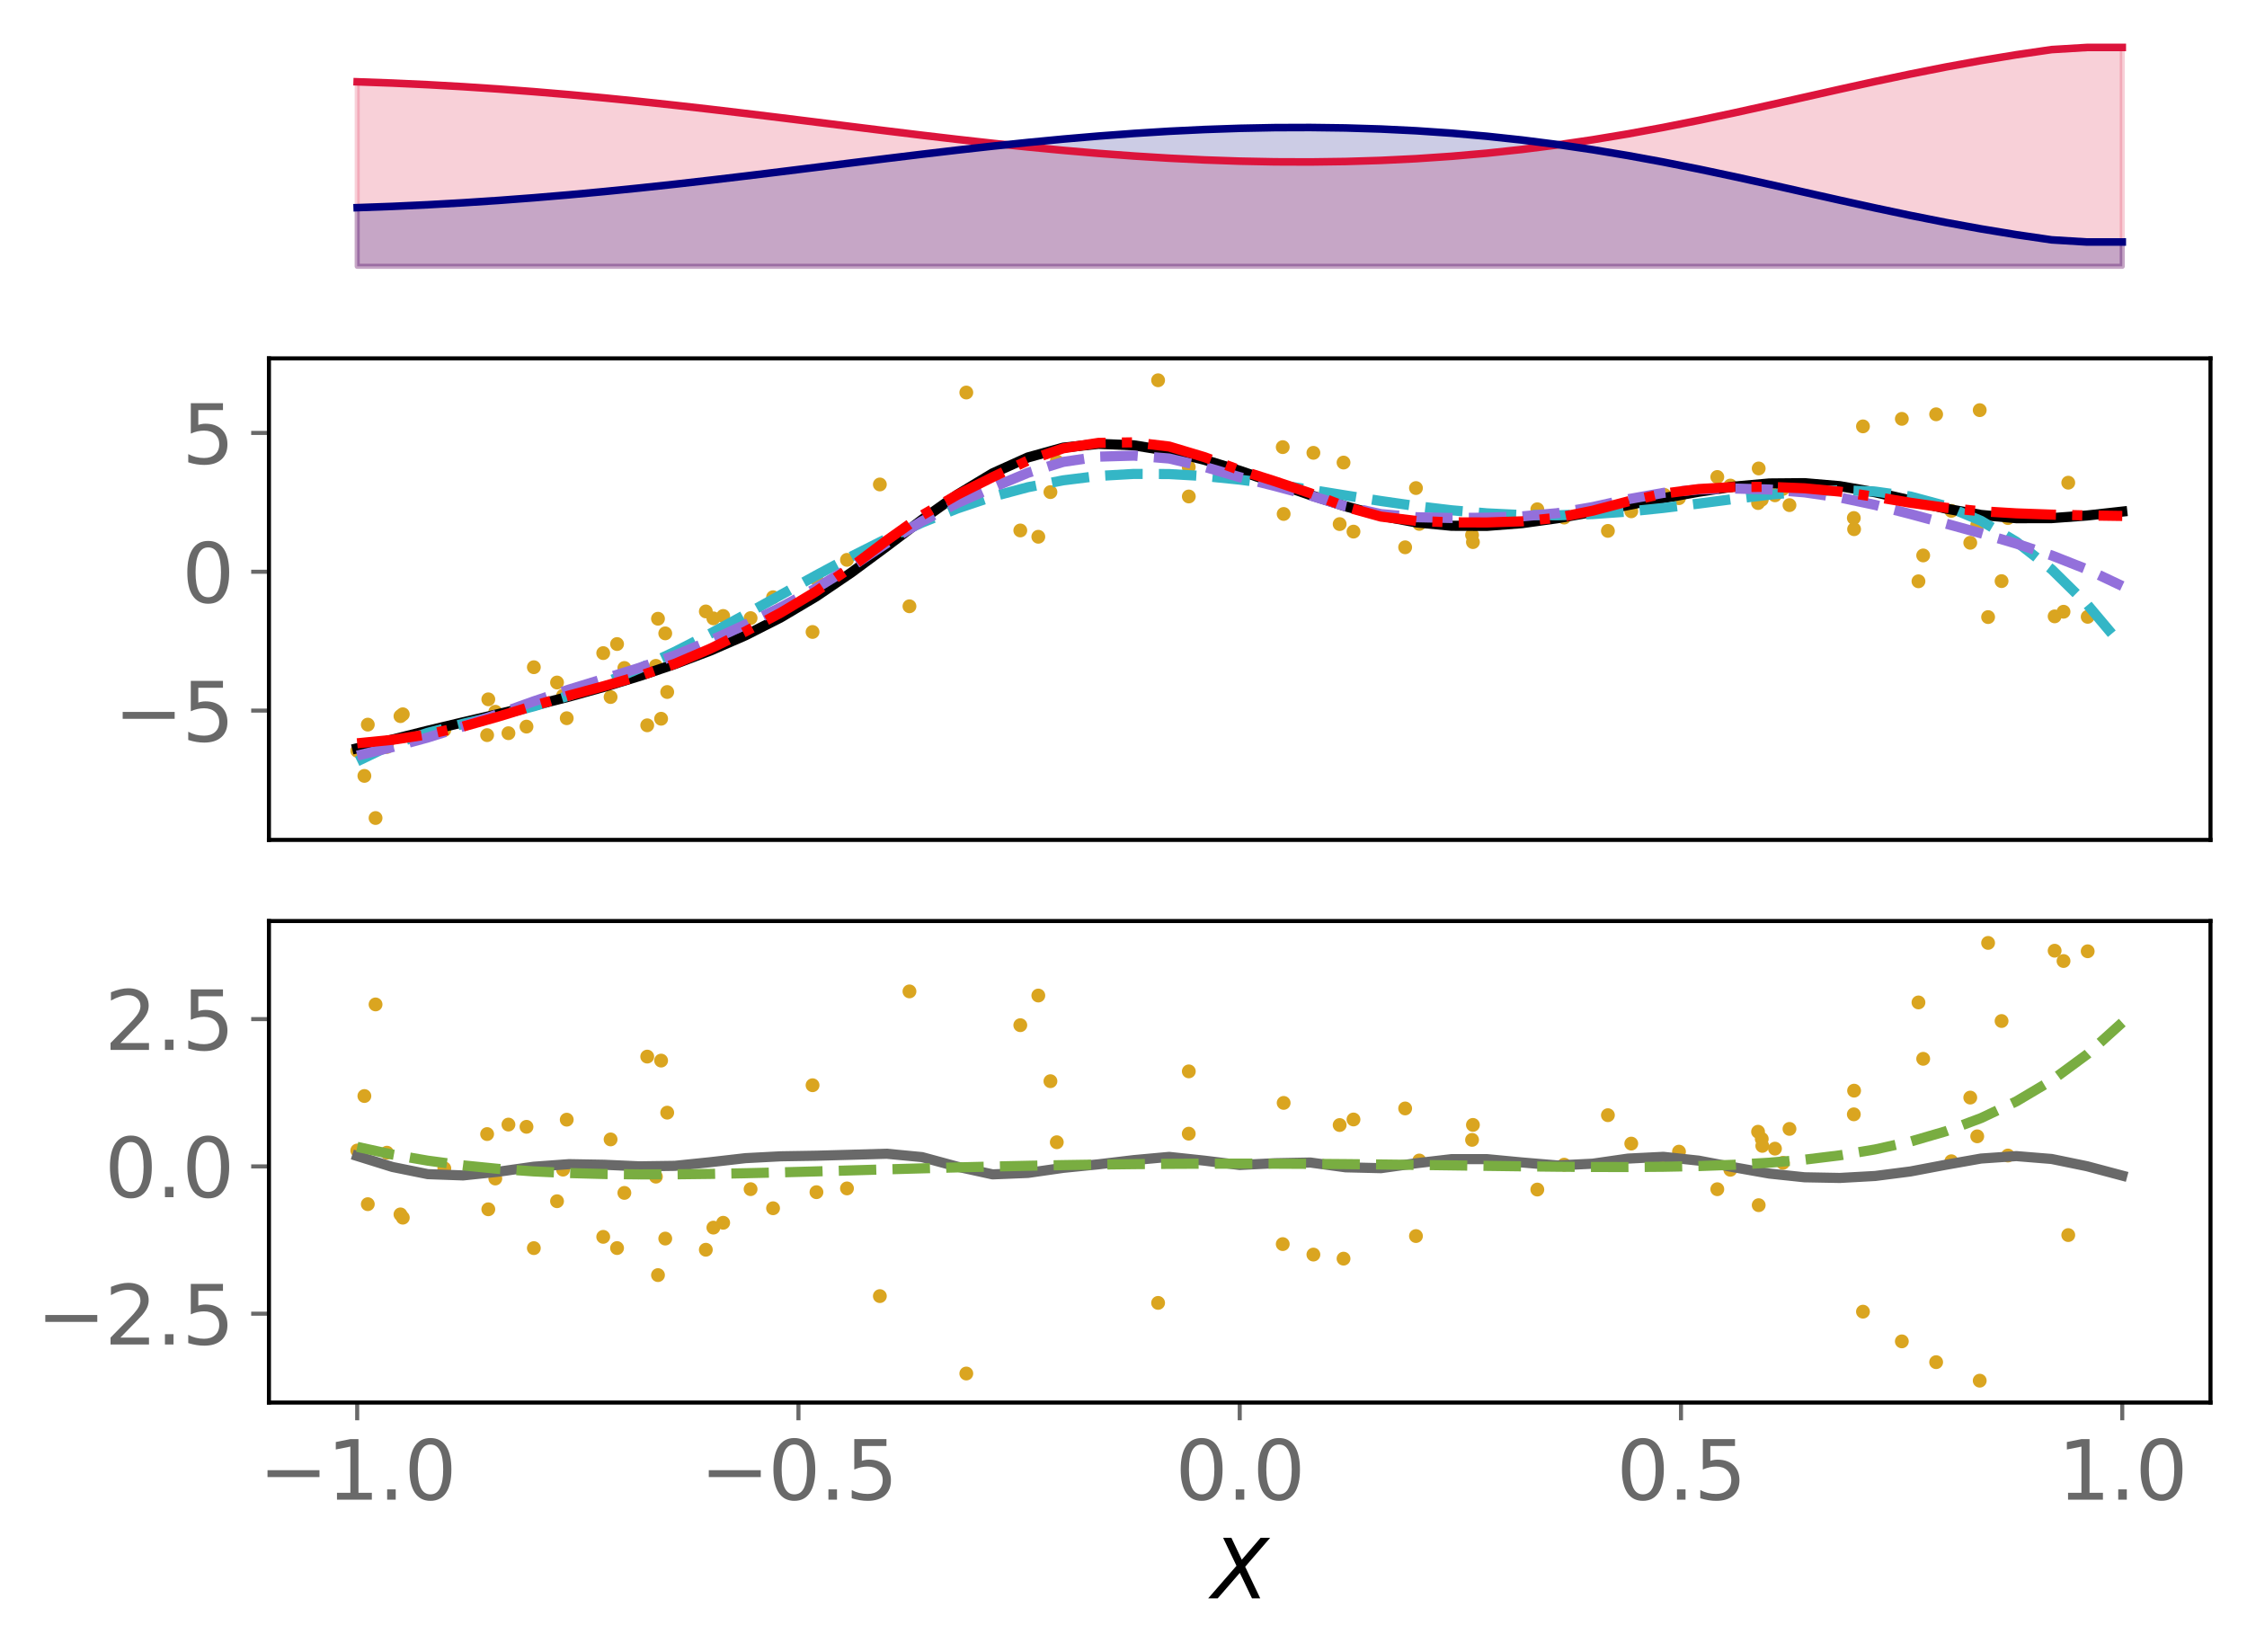 <?xml version="1.0" encoding="utf-8" standalone="no"?>
<!DOCTYPE svg PUBLIC "-//W3C//DTD SVG 1.1//EN"
  "http://www.w3.org/Graphics/SVG/1.1/DTD/svg11.dtd">
<svg xmlns:xlink="http://www.w3.org/1999/xlink" width="443.262pt" height="325.85pt" viewBox="0 0 443.262 325.85" xmlns="http://www.w3.org/2000/svg" version="1.1">
 <defs>
  <style type="text/css">*{stroke-linejoin: round; stroke-linecap: butt}</style>
 </defs>
 <g id="figure_1">
  <g id="patch_1">
   <path d="M 0 325.85 
L 443.262 325.85 
L 443.262 0 
L 0 0 
z
" style="fill: #ffffff"/>
  </g>
  <g id="axes_1">
   <g id="patch_2">
    <path d="M 53.053 54.696 
L 436.062 54.696 
L 436.062 7.2 
L 53.053 7.2 
z
" style="fill: #ffffff"/>
   </g>
   <g id="PolyCollection_1">
    <defs>
     <path id="m3fbac79c1b" d="M 70.462 -273.313 
L 70.462 -309.714 
L 77.426 -309.464 
L 84.39 -309.143 
L 91.353 -308.752 
L 98.317 -308.293 
L 105.281 -307.769 
L 112.245 -307.183 
L 119.209 -306.537 
L 126.173 -305.838 
L 133.136 -305.089 
L 140.1 -304.299 
L 147.064 -303.474 
L 154.028 -302.624 
L 160.992 -301.758 
L 167.956 -300.888 
L 174.919 -300.023 
L 181.883 -299.177 
L 188.847 -298.359 
L 195.811 -297.582 
L 202.775 -296.855 
L 209.738 -296.189 
L 216.702 -295.593 
L 223.666 -295.075 
L 230.63 -294.642 
L 237.594 -294.302 
L 244.558 -294.062 
L 251.521 -293.926 
L 258.485 -293.901 
L 265.449 -293.993 
L 272.413 -294.207 
L 279.377 -294.547 
L 286.34 -295.02 
L 293.304 -295.628 
L 300.268 -296.374 
L 307.232 -297.26 
L 314.196 -298.284 
L 321.159 -299.44 
L 328.123 -300.718 
L 335.087 -302.103 
L 342.051 -303.575 
L 349.015 -305.11 
L 355.979 -306.676 
L 362.942 -308.243 
L 369.906 -309.777 
L 376.87 -311.248 
L 383.834 -312.63 
L 390.798 -313.901 
L 397.762 -315.05 
L 404.725 -316.068 
L 411.689 -316.491 
L 418.653 -316.491 
L 418.653 -273.313 
L 418.653 -273.313 
L 411.689 -273.313 
L 404.725 -273.313 
L 397.762 -273.313 
L 390.798 -273.313 
L 383.834 -273.313 
L 376.87 -273.313 
L 369.906 -273.313 
L 362.942 -273.313 
L 355.979 -273.313 
L 349.015 -273.313 
L 342.051 -273.313 
L 335.087 -273.313 
L 328.123 -273.313 
L 321.159 -273.313 
L 314.196 -273.313 
L 307.232 -273.313 
L 300.268 -273.313 
L 293.304 -273.313 
L 286.34 -273.313 
L 279.377 -273.313 
L 272.413 -273.313 
L 265.449 -273.313 
L 258.485 -273.313 
L 251.521 -273.313 
L 244.558 -273.313 
L 237.594 -273.313 
L 230.63 -273.313 
L 223.666 -273.313 
L 216.702 -273.313 
L 209.738 -273.313 
L 202.775 -273.313 
L 195.811 -273.313 
L 188.847 -273.313 
L 181.883 -273.313 
L 174.919 -273.313 
L 167.956 -273.313 
L 160.992 -273.313 
L 154.028 -273.313 
L 147.064 -273.313 
L 140.1 -273.313 
L 133.136 -273.313 
L 126.173 -273.313 
L 119.209 -273.313 
L 112.245 -273.313 
L 105.281 -273.313 
L 98.317 -273.313 
L 91.353 -273.313 
L 84.39 -273.313 
L 77.426 -273.313 
L 70.462 -273.313 
z
" style="stroke: #dc143c; stroke-opacity: 0.2"/>
    </defs>
    <g clip-path="url(#p31451ab04d)">
     <use xlink:href="#m3fbac79c1b" x="0" y="325.85" style="fill: #dc143c; fill-opacity: 0.2; stroke: #dc143c; stroke-opacity: 0.2"/>
    </g>
   </g>
   <g id="PolyCollection_2">
    <defs>
     <path id="m4bb25050f1" d="M 70.462 -273.313 
L 70.462 -284.888 
L 77.426 -285.138 
L 84.39 -285.459 
L 91.353 -285.85 
L 98.317 -286.309 
L 105.281 -286.833 
L 112.245 -287.419 
L 119.209 -288.064 
L 126.173 -288.764 
L 133.136 -289.512 
L 140.1 -290.303 
L 147.064 -291.128 
L 154.028 -291.978 
L 160.992 -292.843 
L 167.956 -293.714 
L 174.919 -294.578 
L 181.883 -295.425 
L 188.847 -296.242 
L 195.811 -297.02 
L 202.775 -297.746 
L 209.738 -298.412 
L 216.702 -299.009 
L 223.666 -299.527 
L 230.63 -299.959 
L 237.594 -300.299 
L 244.558 -300.54 
L 251.521 -300.676 
L 258.485 -300.7 
L 265.449 -300.609 
L 272.413 -300.395 
L 279.377 -300.054 
L 286.34 -299.582 
L 293.304 -298.974 
L 300.268 -298.227 
L 307.232 -297.341 
L 314.196 -296.318 
L 321.159 -295.162 
L 328.123 -293.884 
L 335.087 -292.499 
L 342.051 -291.026 
L 349.015 -289.492 
L 355.979 -287.925 
L 362.942 -286.359 
L 369.906 -284.825 
L 376.87 -283.354 
L 383.834 -281.972 
L 390.798 -280.7 
L 397.762 -279.552 
L 404.725 -278.534 
L 411.689 -278.11 
L 418.653 -278.11 
L 418.653 -273.313 
L 418.653 -273.313 
L 411.689 -273.313 
L 404.725 -273.313 
L 397.762 -273.313 
L 390.798 -273.313 
L 383.834 -273.313 
L 376.87 -273.313 
L 369.906 -273.313 
L 362.942 -273.313 
L 355.979 -273.313 
L 349.015 -273.313 
L 342.051 -273.313 
L 335.087 -273.313 
L 328.123 -273.313 
L 321.159 -273.313 
L 314.196 -273.313 
L 307.232 -273.313 
L 300.268 -273.313 
L 293.304 -273.313 
L 286.34 -273.313 
L 279.377 -273.313 
L 272.413 -273.313 
L 265.449 -273.313 
L 258.485 -273.313 
L 251.521 -273.313 
L 244.558 -273.313 
L 237.594 -273.313 
L 230.63 -273.313 
L 223.666 -273.313 
L 216.702 -273.313 
L 209.738 -273.313 
L 202.775 -273.313 
L 195.811 -273.313 
L 188.847 -273.313 
L 181.883 -273.313 
L 174.919 -273.313 
L 167.956 -273.313 
L 160.992 -273.313 
L 154.028 -273.313 
L 147.064 -273.313 
L 140.1 -273.313 
L 133.136 -273.313 
L 126.173 -273.313 
L 119.209 -273.313 
L 112.245 -273.313 
L 105.281 -273.313 
L 98.317 -273.313 
L 91.353 -273.313 
L 84.39 -273.313 
L 77.426 -273.313 
L 70.462 -273.313 
z
" style="stroke: #000080; stroke-opacity: 0.2"/>
    </defs>
    <g clip-path="url(#p31451ab04d)">
     <use xlink:href="#m4bb25050f1" x="0" y="325.85" style="fill: #000080; fill-opacity: 0.2; stroke: #000080; stroke-opacity: 0.2"/>
    </g>
   </g>
   <g id="matplotlib.axis_1"/>
   <g id="matplotlib.axis_2"/>
   <g id="line2d_1">
    <path d="M 70.462 16.136 
L 77.426 16.386 
L 84.39 16.707 
L 91.353 17.098 
L 98.317 17.557 
L 105.281 18.081 
L 112.245 18.667 
L 119.209 19.313 
L 126.173 20.012 
L 133.136 20.761 
L 140.1 21.551 
L 147.064 22.376 
L 154.028 23.226 
L 160.992 24.092 
L 167.956 24.962 
L 174.919 25.827 
L 181.883 26.673 
L 188.847 27.491 
L 195.811 28.268 
L 202.775 28.995 
L 209.738 29.661 
L 216.702 30.257 
L 223.666 30.775 
L 230.63 31.208 
L 237.594 31.548 
L 244.558 31.788 
L 251.521 31.924 
L 258.485 31.949 
L 265.449 31.857 
L 272.413 31.643 
L 279.377 31.303 
L 286.34 30.83 
L 293.304 30.222 
L 300.268 29.476 
L 307.232 28.59 
L 314.196 27.566 
L 321.159 26.41 
L 328.123 25.132 
L 335.087 23.747 
L 342.051 22.275 
L 349.015 20.74 
L 355.979 19.174 
L 362.942 17.607 
L 369.906 16.073 
L 376.87 14.602 
L 383.834 13.22 
L 390.798 11.949 
L 397.762 10.8 
L 404.725 9.782 
L 411.689 9.359 
L 418.653 9.359 
" clip-path="url(#p31451ab04d)" style="fill: none; stroke: #dc143c; stroke-width: 1.5; stroke-linecap: square"/>
   </g>
   <g id="line2d_2">
    <path d="M 70.462 40.962 
L 77.426 40.712 
L 84.39 40.391 
L 91.353 40 
L 98.317 39.541 
L 105.281 39.017 
L 112.245 38.431 
L 119.209 37.786 
L 126.173 37.086 
L 133.136 36.338 
L 140.1 35.547 
L 147.064 34.722 
L 154.028 33.872 
L 160.992 33.007 
L 167.956 32.136 
L 174.919 31.272 
L 181.883 30.425 
L 188.847 29.608 
L 195.811 28.83 
L 202.775 28.104 
L 209.738 27.438 
L 216.702 26.841 
L 223.666 26.323 
L 230.63 25.891 
L 237.594 25.551 
L 244.558 25.31 
L 251.521 25.174 
L 258.485 25.15 
L 265.449 25.241 
L 272.413 25.455 
L 279.377 25.796 
L 286.34 26.268 
L 293.304 26.876 
L 300.268 27.623 
L 307.232 28.509 
L 314.196 29.532 
L 321.159 30.688 
L 328.123 31.966 
L 335.087 33.351 
L 342.051 34.824 
L 349.015 36.358 
L 355.979 37.925 
L 362.942 39.491 
L 369.906 41.025 
L 376.87 42.496 
L 383.834 43.878 
L 390.798 45.15 
L 397.762 46.298 
L 404.725 47.316 
L 411.689 47.74 
L 418.653 47.74 
" clip-path="url(#p31451ab04d)" style="fill: none; stroke: #000080; stroke-width: 1.5; stroke-linecap: square"/>
   </g>
  </g>
  <g id="axes_2">
   <g id="patch_3">
    <path d="M 53.053 165.688 
L 436.062 165.688 
L 436.062 70.696 
L 53.053 70.696 
z
" style="fill: #ffffff"/>
   </g>
   <g id="PathCollection_1">
    <defs>
     <path id="m15582dc65a" d="M 0 0.866 
C 0.23 0.866 0.45 0.775 0.612 0.612 
C 0.775 0.45 0.866 0.23 0.866 0 
C 0.866 -0.23 0.775 -0.45 0.612 -0.612 
C 0.45 -0.775 0.23 -0.866 0 -0.866 
C -0.23 -0.866 -0.45 -0.775 -0.612 -0.612 
C -0.775 -0.45 -0.866 -0.23 -0.866 0 
C -0.866 0.23 -0.775 0.45 -0.612 0.612 
C -0.45 0.775 -0.23 0.866 0 0.866 
z
" style="stroke: #daa520"/>
    </defs>
    <g clip-path="url(#p73d912ed78)">
     <use xlink:href="#m15582dc65a" x="365.753" y="104.396" style="fill: #daa520; stroke: #daa520"/>
     <use xlink:href="#m15582dc65a" x="129.386" y="131.35" style="fill: #daa520; stroke: #daa520"/>
     <use xlink:href="#m15582dc65a" x="167.083" y="110.443" style="fill: #daa520; stroke: #daa520"/>
     <use xlink:href="#m15582dc65a" x="351.721" y="96.44" style="fill: #daa520; stroke: #daa520"/>
     <use xlink:href="#m15582dc65a" x="208.472" y="91.021" style="fill: #daa520; stroke: #daa520"/>
     <use xlink:href="#m15582dc65a" x="111.07" y="137.239" style="fill: #daa520; stroke: #daa520"/>
     <use xlink:href="#m15582dc65a" x="365.7" y="102.187" style="fill: #daa520; stroke: #daa520"/>
     <use xlink:href="#m15582dc65a" x="411.835" y="121.681" style="fill: #daa520; stroke: #daa520"/>
     <use xlink:href="#m15582dc65a" x="353.007" y="99.645" style="fill: #daa520; stroke: #daa520"/>
     <use xlink:href="#m15582dc65a" x="96.328" y="137.954" style="fill: #daa520; stroke: #daa520"/>
     <use xlink:href="#m15582dc65a" x="109.885" y="134.638" style="fill: #daa520; stroke: #daa520"/>
     <use xlink:href="#m15582dc65a" x="321.797" y="100.864" style="fill: #daa520; stroke: #daa520"/>
     <use xlink:href="#m15582dc65a" x="378.452" y="114.671" style="fill: #daa520; stroke: #daa520"/>
     <use xlink:href="#m15582dc65a" x="120.451" y="137.501" style="fill: #daa520; stroke: #daa520"/>
     <use xlink:href="#m15582dc65a" x="207.216" y="97.077" style="fill: #daa520; stroke: #daa520"/>
     <use xlink:href="#m15582dc65a" x="139.236" y="120.615" style="fill: #daa520; stroke: #daa520"/>
     <use xlink:href="#m15582dc65a" x="234.515" y="97.939" style="fill: #daa520; stroke: #daa520"/>
     <use xlink:href="#m15582dc65a" x="308.559" y="102.096" style="fill: #daa520; stroke: #daa520"/>
     <use xlink:href="#m15582dc65a" x="148.068" y="121.933" style="fill: #daa520; stroke: #daa520"/>
     <use xlink:href="#m15582dc65a" x="264.272" y="103.386" style="fill: #daa520; stroke: #daa520"/>
     <use xlink:href="#m15582dc65a" x="140.727" y="121.981" style="fill: #daa520; stroke: #daa520"/>
     <use xlink:href="#m15582dc65a" x="228.457" y="75.014" style="fill: #daa520; stroke: #daa520"/>
     <use xlink:href="#m15582dc65a" x="388.671" y="107.073" style="fill: #daa520; stroke: #daa520"/>
     <use xlink:href="#m15582dc65a" x="118.996" y="128.836" style="fill: #daa520; stroke: #daa520"/>
     <use xlink:href="#m15582dc65a" x="111.799" y="141.681" style="fill: #daa520; stroke: #daa520"/>
     <use xlink:href="#m15582dc65a" x="152.5" y="117.812" style="fill: #daa520; stroke: #daa520"/>
     <use xlink:href="#m15582dc65a" x="265.037" y="91.248" style="fill: #daa520; stroke: #daa520"/>
     <use xlink:href="#m15582dc65a" x="76.328" y="147.345" style="fill: #daa520; stroke: #daa520"/>
     <use xlink:href="#m15582dc65a" x="346.935" y="92.409" style="fill: #daa520; stroke: #daa520"/>
     <use xlink:href="#m15582dc65a" x="396.096" y="102.198" style="fill: #daa520; stroke: #daa520"/>
     <use xlink:href="#m15582dc65a" x="79.46" y="140.903" style="fill: #daa520; stroke: #daa520"/>
     <use xlink:href="#m15582dc65a" x="384.936" y="100.778" style="fill: #daa520; stroke: #daa520"/>
     <use xlink:href="#m15582dc65a" x="392.19" y="121.731" style="fill: #daa520; stroke: #daa520"/>
     <use xlink:href="#m15582dc65a" x="129.8" y="122.055" style="fill: #daa520; stroke: #daa520"/>
     <use xlink:href="#m15582dc65a" x="253.044" y="88.203" style="fill: #daa520; stroke: #daa520"/>
     <use xlink:href="#m15582dc65a" x="390.535" y="80.908" style="fill: #daa520; stroke: #daa520"/>
     <use xlink:href="#m15582dc65a" x="328.317" y="97.628" style="fill: #daa520; stroke: #daa520"/>
     <use xlink:href="#m15582dc65a" x="116.121" y="135.867" style="fill: #daa520; stroke: #daa520"/>
     <use xlink:href="#m15582dc65a" x="160.291" y="124.666" style="fill: #daa520; stroke: #daa520"/>
     <use xlink:href="#m15582dc65a" x="96.094" y="145.017" style="fill: #daa520; stroke: #daa520"/>
     <use xlink:href="#m15582dc65a" x="105.309" y="131.62" style="fill: #daa520; stroke: #daa520"/>
     <use xlink:href="#m15582dc65a" x="350.146" y="97.71" style="fill: #daa520; stroke: #daa520"/>
     <use xlink:href="#m15582dc65a" x="201.272" y="104.641" style="fill: #daa520; stroke: #daa520"/>
     <use xlink:href="#m15582dc65a" x="408.002" y="95.218" style="fill: #daa520; stroke: #daa520"/>
     <use xlink:href="#m15582dc65a" x="253.225" y="101.389" style="fill: #daa520; stroke: #daa520"/>
     <use xlink:href="#m15582dc65a" x="338.769" y="94.089" style="fill: #daa520; stroke: #daa520"/>
     <use xlink:href="#m15582dc65a" x="303.265" y="100.461" style="fill: #daa520; stroke: #daa520"/>
     <use xlink:href="#m15582dc65a" x="103.861" y="143.337" style="fill: #daa520; stroke: #daa520"/>
     <use xlink:href="#m15582dc65a" x="87.648" y="144.018" style="fill: #daa520; stroke: #daa520"/>
     <use xlink:href="#m15582dc65a" x="379.384" y="109.571" style="fill: #daa520; stroke: #daa520"/>
     <use xlink:href="#m15582dc65a" x="190.622" y="77.433" style="fill: #daa520; stroke: #daa520"/>
     <use xlink:href="#m15582dc65a" x="97.709" y="140.405" style="fill: #daa520; stroke: #daa520"/>
     <use xlink:href="#m15582dc65a" x="405.316" y="121.591" style="fill: #daa520; stroke: #daa520"/>
     <use xlink:href="#m15582dc65a" x="277.192" y="107.965" style="fill: #daa520; stroke: #daa520"/>
     <use xlink:href="#m15582dc65a" x="279.981" y="103.349" style="fill: #daa520; stroke: #daa520"/>
     <use xlink:href="#m15582dc65a" x="123.167" y="131.771" style="fill: #daa520; stroke: #daa520"/>
     <use xlink:href="#m15582dc65a" x="375.172" y="82.627" style="fill: #daa520; stroke: #daa520"/>
     <use xlink:href="#m15582dc65a" x="367.504" y="84.11" style="fill: #daa520; stroke: #daa520"/>
     <use xlink:href="#m15582dc65a" x="71.881" y="153.058" style="fill: #daa520; stroke: #daa520"/>
     <use xlink:href="#m15582dc65a" x="317.189" y="104.726" style="fill: #daa520; stroke: #daa520"/>
     <use xlink:href="#m15582dc65a" x="394.846" y="114.636" style="fill: #daa520; stroke: #daa520"/>
     <use xlink:href="#m15582dc65a" x="100.299" y="144.636" style="fill: #daa520; stroke: #daa520"/>
     <use xlink:href="#m15582dc65a" x="173.568" y="95.569" style="fill: #daa520; stroke: #daa520"/>
     <use xlink:href="#m15582dc65a" x="259.091" y="89.327" style="fill: #daa520; stroke: #daa520"/>
     <use xlink:href="#m15582dc65a" x="131.234" y="124.943" style="fill: #daa520; stroke: #daa520"/>
     <use xlink:href="#m15582dc65a" x="74.086" y="161.37" style="fill: #daa520; stroke: #daa520"/>
     <use xlink:href="#m15582dc65a" x="204.827" y="105.887" style="fill: #daa520; stroke: #daa520"/>
     <use xlink:href="#m15582dc65a" x="390.046" y="103.587" style="fill: #daa520; stroke: #daa520"/>
     <use xlink:href="#m15582dc65a" x="290.39" y="105.55" style="fill: #daa520; stroke: #daa520"/>
     <use xlink:href="#m15582dc65a" x="381.939" y="81.729" style="fill: #daa520; stroke: #daa520"/>
     <use xlink:href="#m15582dc65a" x="161.06" y="114.229" style="fill: #daa520; stroke: #daa520"/>
     <use xlink:href="#m15582dc65a" x="347.645" y="97.927" style="fill: #daa520; stroke: #daa520"/>
     <use xlink:href="#m15582dc65a" x="266.999" y="104.871" style="fill: #daa520; stroke: #daa520"/>
     <use xlink:href="#m15582dc65a" x="341.347" y="95.783" style="fill: #daa520; stroke: #daa520"/>
     <use xlink:href="#m15582dc65a" x="407.069" y="120.677" style="fill: #daa520; stroke: #daa520"/>
     <use xlink:href="#m15582dc65a" x="131.62" y="136.511" style="fill: #daa520; stroke: #daa520"/>
     <use xlink:href="#m15582dc65a" x="331.211" y="98.273" style="fill: #daa520; stroke: #daa520"/>
     <use xlink:href="#m15582dc65a" x="130.416" y="141.785" style="fill: #daa520; stroke: #daa520"/>
     <use xlink:href="#m15582dc65a" x="279.325" y="96.278" style="fill: #daa520; stroke: #daa520"/>
     <use xlink:href="#m15582dc65a" x="347.538" y="98.572" style="fill: #daa520; stroke: #daa520"/>
     <use xlink:href="#m15582dc65a" x="70.482" y="148.108" style="fill: #daa520; stroke: #daa520"/>
     <use xlink:href="#m15582dc65a" x="127.679" y="143.079" style="fill: #daa520; stroke: #daa520"/>
     <use xlink:href="#m15582dc65a" x="78.998" y="141.273" style="fill: #daa520; stroke: #daa520"/>
     <use xlink:href="#m15582dc65a" x="142.662" y="121.509" style="fill: #daa520; stroke: #daa520"/>
     <use xlink:href="#m15582dc65a" x="72.556" y="142.944" style="fill: #daa520; stroke: #daa520"/>
     <use xlink:href="#m15582dc65a" x="234.502" y="92.141" style="fill: #daa520; stroke: #daa520"/>
     <use xlink:href="#m15582dc65a" x="290.561" y="106.941" style="fill: #daa520; stroke: #daa520"/>
     <use xlink:href="#m15582dc65a" x="179.407" y="119.6" style="fill: #daa520; stroke: #daa520"/>
     <use xlink:href="#m15582dc65a" x="121.727" y="127.048" style="fill: #daa520; stroke: #daa520"/>
     <use xlink:href="#m15582dc65a" x="346.811" y="99.237" style="fill: #daa520; stroke: #daa520"/>
    </g>
   </g>
   <g id="matplotlib.axis_3"/>
   <g id="matplotlib.axis_4">
    <g id="ytick_1">
     <g id="line2d_3">
      <defs>
       <path id="m427a64799a" d="M 0 0 
L -3.5 0 
" style="stroke: #696969; stroke-width: 0.8"/>
      </defs>
      <g>
       <use xlink:href="#m427a64799a" x="53.053" y="140.175" style="fill: #696969; stroke: #696969; stroke-width: 0.8"/>
      </g>
     </g>
     <g id="text_1">
      <!-- −5 -->
      <g style="fill: #696969" transform="translate(22.465 146.254) scale(0.16 -0.16)">
       <defs>
        <path id="DejaVuSans-2212" d="M 678 2272 
L 4684 2272 
L 4684 1741 
L 678 1741 
L 678 2272 
z
" transform="scale(0.016)"/>
        <path id="DejaVuSans-35" d="M 691 4666 
L 3169 4666 
L 3169 4134 
L 1269 4134 
L 1269 2991 
Q 1406 3038 1543 3061 
Q 1681 3084 1819 3084 
Q 2600 3084 3056 2656 
Q 3513 2228 3513 1497 
Q 3513 744 3044 326 
Q 2575 -91 1722 -91 
Q 1428 -91 1123 -41 
Q 819 9 494 109 
L 494 744 
Q 775 591 1075 516 
Q 1375 441 1709 441 
Q 2250 441 2565 725 
Q 2881 1009 2881 1497 
Q 2881 1984 2565 2268 
Q 2250 2553 1709 2553 
Q 1456 2553 1204 2497 
Q 953 2441 691 2322 
L 691 4666 
z
" transform="scale(0.016)"/>
       </defs>
       <use xlink:href="#DejaVuSans-2212"/>
       <use xlink:href="#DejaVuSans-35" x="83.789"/>
      </g>
     </g>
    </g>
    <g id="ytick_2">
     <g id="line2d_4">
      <g>
       <use xlink:href="#m427a64799a" x="53.053" y="112.788" style="fill: #696969; stroke: #696969; stroke-width: 0.8"/>
      </g>
     </g>
     <g id="text_2">
      <!-- 0 -->
      <g style="fill: #696969" transform="translate(35.873 118.867) scale(0.16 -0.16)">
       <defs>
        <path id="DejaVuSans-30" d="M 2034 4250 
Q 1547 4250 1301 3770 
Q 1056 3291 1056 2328 
Q 1056 1369 1301 889 
Q 1547 409 2034 409 
Q 2525 409 2770 889 
Q 3016 1369 3016 2328 
Q 3016 3291 2770 3770 
Q 2525 4250 2034 4250 
z
M 2034 4750 
Q 2819 4750 3233 4129 
Q 3647 3509 3647 2328 
Q 3647 1150 3233 529 
Q 2819 -91 2034 -91 
Q 1250 -91 836 529 
Q 422 1150 422 2328 
Q 422 3509 836 4129 
Q 1250 4750 2034 4750 
z
" transform="scale(0.016)"/>
       </defs>
       <use xlink:href="#DejaVuSans-30"/>
      </g>
     </g>
    </g>
    <g id="ytick_3">
     <g id="line2d_5">
      <g>
       <use xlink:href="#m427a64799a" x="53.053" y="85.401" style="fill: #696969; stroke: #696969; stroke-width: 0.8"/>
      </g>
     </g>
     <g id="text_3">
      <!-- 5 -->
      <g style="fill: #696969" transform="translate(35.873 91.48) scale(0.16 -0.16)">
       <use xlink:href="#DejaVuSans-35"/>
      </g>
     </g>
    </g>
   </g>
   <g id="line2d_6">
    <path d="M 70.462 147.601 
L 77.426 145.884 
L 84.39 144.146 
L 91.353 142.479 
L 98.317 140.856 
L 105.281 139.197 
L 112.245 137.422 
L 119.209 135.482 
L 126.173 133.349 
L 133.136 130.995 
L 140.1 128.355 
L 147.064 125.33 
L 154.028 121.796 
L 160.992 117.662 
L 167.956 112.937 
L 174.919 107.784 
L 181.883 102.524 
L 188.847 97.581 
L 195.811 93.379 
L 202.775 90.237 
L 209.738 88.304 
L 216.702 87.556 
L 223.666 87.847 
L 230.63 88.97 
L 237.594 90.709 
L 244.558 92.865 
L 251.521 95.246 
L 258.485 97.657 
L 265.449 99.89 
L 272.413 101.744 
L 279.377 103.052 
L 286.34 103.72 
L 293.304 103.743 
L 300.268 103.202 
L 307.232 102.233 
L 314.196 100.995 
L 321.159 99.632 
L 328.123 98.266 
L 335.087 97.01 
L 342.051 95.992 
L 349.015 95.371 
L 355.979 95.309 
L 362.942 95.905 
L 369.906 97.112 
L 376.87 98.705 
L 383.834 100.322 
L 390.798 101.58 
L 397.762 102.225 
L 404.725 102.211 
L 411.689 101.694 
L 418.653 100.922 
" clip-path="url(#p73d912ed78)" style="fill: none; stroke: #000000; stroke-width: 2; stroke-linecap: square"/>
   </g>
   <g id="line2d_7">
    <path d="M 70.462 150.179 
L 77.426 146.845 
L 84.39 144.559 
L 91.353 142.784 
L 98.317 141.13 
L 105.281 139.333 
L 112.245 137.227 
L 119.209 134.734 
L 126.173 131.836 
L 133.136 128.568 
L 140.1 125.001 
L 147.064 121.227 
L 154.028 117.357 
L 160.992 113.502 
L 167.956 109.773 
L 174.919 106.274 
L 181.883 103.094 
L 188.847 100.307 
L 195.811 97.968 
L 202.775 96.112 
L 209.738 94.753 
L 216.702 93.887 
L 223.666 93.488 
L 230.63 93.516 
L 237.594 93.915 
L 244.558 94.615 
L 251.521 95.541 
L 258.485 96.608 
L 265.449 97.734 
L 272.413 98.834 
L 279.377 99.832 
L 286.34 100.66 
L 293.304 101.262 
L 300.268 101.599 
L 307.232 101.65 
L 314.196 101.415 
L 321.159 100.917 
L 328.123 100.202 
L 335.087 99.343 
L 342.051 98.434 
L 349.015 97.594 
L 355.979 96.963 
L 362.942 96.697 
L 369.906 96.966 
L 376.87 97.946 
L 383.834 99.814 
L 390.798 102.738 
L 397.762 106.869 
L 404.725 112.324 
L 411.689 119.179 
L 418.653 127.451 
" clip-path="url(#p73d912ed78)" style="fill: none; stroke-dasharray: 7.4,3.2; stroke-dashoffset: 0; stroke: #34b6c6; stroke-width: 2"/>
   </g>
   <g id="line2d_8">
    <path d="M 70.462 149.053 
L 77.426 147.377 
L 84.39 145.486 
L 91.353 143.295 
L 98.317 140.845 
L 105.281 138.351 
L 112.245 136.03 
L 119.209 133.891 
L 126.173 131.733 
L 133.136 129.285 
L 140.1 126.406 
L 147.064 123.215 
L 154.028 119.81 
L 160.992 116.035 
L 167.956 111.763 
L 174.919 107.152 
L 181.883 102.815 
L 188.847 99.244 
L 195.811 96.164 
L 202.775 93.269 
L 209.738 91.117 
L 216.702 90.085 
L 223.666 89.878 
L 230.63 90.451 
L 237.594 92.089 
L 244.558 94.127 
L 251.521 95.877 
L 258.485 97.742 
L 265.449 99.887 
L 272.413 101.411 
L 279.377 102.031 
L 286.34 102.184 
L 293.304 102.123 
L 300.268 101.863 
L 307.232 101.23 
L 314.196 100.024 
L 321.159 98.48 
L 328.123 97.231 
L 335.087 96.556 
L 342.051 96.367 
L 349.015 96.561 
L 355.979 97.128 
L 362.942 98.134 
L 369.906 99.608 
L 376.87 101.402 
L 383.834 103.287 
L 390.798 105.199 
L 397.762 107.242 
L 404.725 109.566 
L 411.689 112.312 
L 418.653 115.604 
" clip-path="url(#p73d912ed78)" style="fill: none; stroke-dasharray: 7.4,3.2; stroke-dashoffset: 0; stroke: #9370db; stroke-width: 2"/>
   </g>
   <g id="line2d_9">
    <path d="M 70.462 146.632 
L 77.426 145.94 
L 84.39 144.867 
L 91.353 143.319 
L 98.317 141.351 
L 105.281 139.227 
L 112.245 137.214 
L 119.209 135.33 
L 126.173 133.345 
L 133.136 130.944 
L 140.1 127.967 
L 147.064 124.564 
L 154.028 120.858 
L 160.992 116.671 
L 167.956 111.855 
L 174.919 106.606 
L 181.883 101.66 
L 188.847 97.607 
L 195.811 94.122 
L 202.775 90.844 
L 209.738 88.441 
L 216.702 87.363 
L 223.666 87.262 
L 230.63 88.086 
L 237.594 90.175 
L 244.558 92.735 
L 251.521 94.95 
L 258.485 97.297 
L 265.449 99.976 
L 272.413 101.909 
L 279.377 102.76 
L 286.34 103.045 
L 293.304 103.067 
L 300.268 102.837 
L 307.232 102.145 
L 314.196 100.744 
L 321.159 98.907 
L 328.123 97.377 
L 335.087 96.473 
L 342.051 96.075 
L 349.015 96.037 
L 355.979 96.322 
L 362.942 96.979 
L 369.906 98.003 
L 376.87 99.176 
L 383.834 100.171 
L 390.798 100.851 
L 397.762 101.269 
L 404.725 101.521 
L 411.689 101.678 
L 418.653 101.778 
" clip-path="url(#p73d912ed78)" style="fill: none; stroke-dasharray: 12.8,3.2,2,3.2; stroke-dashoffset: 0; stroke: #ff0000; stroke-width: 2"/>
   </g>
   <g id="patch_4">
    <path d="M 53.053 165.688 
L 53.053 70.696 
" style="fill: none; stroke: #000000; stroke-width: 0.8; stroke-linejoin: miter; stroke-linecap: square"/>
   </g>
   <g id="patch_5">
    <path d="M 436.062 165.688 
L 436.062 70.696 
" style="fill: none; stroke: #000000; stroke-width: 0.8; stroke-linejoin: miter; stroke-linecap: square"/>
   </g>
   <g id="patch_6">
    <path d="M 53.053 165.688 
L 436.062 165.688 
" style="fill: none; stroke: #000000; stroke-width: 0.8; stroke-linejoin: miter; stroke-linecap: square"/>
   </g>
   <g id="patch_7">
    <path d="M 53.053 70.696 
L 436.062 70.696 
" style="fill: none; stroke: #000000; stroke-width: 0.8; stroke-linejoin: miter; stroke-linecap: square"/>
   </g>
  </g>
  <g id="axes_3">
   <g id="patch_8">
    <path d="M 53.053 276.68 
L 436.062 276.68 
L 436.062 181.688 
L 53.053 181.688 
z
" style="fill: #ffffff"/>
   </g>
   <g id="PathCollection_2">
    <g clip-path="url(#pd25b7e8893)">
     <use xlink:href="#m15582dc65a" x="365.753" y="215.151" style="fill: #daa520; stroke: #daa520"/>
     <use xlink:href="#m15582dc65a" x="129.386" y="232.117" style="fill: #daa520; stroke: #daa520"/>
     <use xlink:href="#m15582dc65a" x="167.083" y="234.437" style="fill: #daa520; stroke: #daa520"/>
     <use xlink:href="#m15582dc65a" x="351.721" y="229.387" style="fill: #daa520; stroke: #daa520"/>
     <use xlink:href="#m15582dc65a" x="208.472" y="225.327" style="fill: #daa520; stroke: #daa520"/>
     <use xlink:href="#m15582dc65a" x="111.07" y="230.733" style="fill: #daa520; stroke: #daa520"/>
     <use xlink:href="#m15582dc65a" x="365.7" y="219.821" style="fill: #daa520; stroke: #daa520"/>
     <use xlink:href="#m15582dc65a" x="411.835" y="187.656" style="fill: #daa520; stroke: #daa520"/>
     <use xlink:href="#m15582dc65a" x="353.007" y="222.695" style="fill: #daa520; stroke: #daa520"/>
     <use xlink:href="#m15582dc65a" x="96.328" y="238.554" style="fill: #daa520; stroke: #daa520"/>
     <use xlink:href="#m15582dc65a" x="109.885" y="236.963" style="fill: #daa520; stroke: #daa520"/>
     <use xlink:href="#m15582dc65a" x="321.797" y="225.594" style="fill: #daa520; stroke: #daa520"/>
     <use xlink:href="#m15582dc65a" x="378.452" y="197.747" style="fill: #daa520; stroke: #daa520"/>
     <use xlink:href="#m15582dc65a" x="120.451" y="224.769" style="fill: #daa520; stroke: #daa520"/>
     <use xlink:href="#m15582dc65a" x="207.216" y="213.283" style="fill: #daa520; stroke: #daa520"/>
     <use xlink:href="#m15582dc65a" x="139.236" y="246.534" style="fill: #daa520; stroke: #daa520"/>
     <use xlink:href="#m15582dc65a" x="234.515" y="211.347" style="fill: #daa520; stroke: #daa520"/>
     <use xlink:href="#m15582dc65a" x="308.559" y="229.751" style="fill: #daa520; stroke: #daa520"/>
     <use xlink:href="#m15582dc65a" x="148.068" y="234.582" style="fill: #daa520; stroke: #daa520"/>
     <use xlink:href="#m15582dc65a" x="264.272" y="221.933" style="fill: #daa520; stroke: #daa520"/>
     <use xlink:href="#m15582dc65a" x="140.727" y="242.169" style="fill: #daa520; stroke: #daa520"/>
     <use xlink:href="#m15582dc65a" x="228.457" y="257.019" style="fill: #daa520; stroke: #daa520"/>
     <use xlink:href="#m15582dc65a" x="388.671" y="216.517" style="fill: #daa520; stroke: #daa520"/>
     <use xlink:href="#m15582dc65a" x="118.996" y="243.991" style="fill: #daa520; stroke: #daa520"/>
     <use xlink:href="#m15582dc65a" x="111.799" y="220.875" style="fill: #daa520; stroke: #daa520"/>
     <use xlink:href="#m15582dc65a" x="152.5" y="238.349" style="fill: #daa520; stroke: #daa520"/>
     <use xlink:href="#m15582dc65a" x="265.037" y="248.291" style="fill: #daa520; stroke: #daa520"/>
     <use xlink:href="#m15582dc65a" x="76.328" y="227.387" style="fill: #daa520; stroke: #daa520"/>
     <use xlink:href="#m15582dc65a" x="346.935" y="237.741" style="fill: #daa520; stroke: #daa520"/>
     <use xlink:href="#m15582dc65a" x="396.096" y="227.947" style="fill: #daa520; stroke: #daa520"/>
     <use xlink:href="#m15582dc65a" x="79.46" y="240.208" style="fill: #daa520; stroke: #daa520"/>
     <use xlink:href="#m15582dc65a" x="384.936" y="229.077" style="fill: #daa520; stroke: #daa520"/>
     <use xlink:href="#m15582dc65a" x="392.19" y="186.006" style="fill: #daa520; stroke: #daa520"/>
     <use xlink:href="#m15582dc65a" x="129.8" y="251.537" style="fill: #daa520; stroke: #daa520"/>
     <use xlink:href="#m15582dc65a" x="253.044" y="245.421" style="fill: #daa520; stroke: #daa520"/>
     <use xlink:href="#m15582dc65a" x="390.535" y="272.362" style="fill: #daa520; stroke: #daa520"/>
     <use xlink:href="#m15582dc65a" x="328.317" y="229.488" style="fill: #daa520; stroke: #daa520"/>
     <use xlink:href="#m15582dc65a" x="116.121" y="230.713" style="fill: #daa520; stroke: #daa520"/>
     <use xlink:href="#m15582dc65a" x="160.291" y="214.081" style="fill: #daa520; stroke: #daa520"/>
     <use xlink:href="#m15582dc65a" x="96.094" y="223.715" style="fill: #daa520; stroke: #daa520"/>
     <use xlink:href="#m15582dc65a" x="105.309" y="246.214" style="fill: #daa520; stroke: #daa520"/>
     <use xlink:href="#m15582dc65a" x="350.146" y="226.592" style="fill: #daa520; stroke: #daa520"/>
     <use xlink:href="#m15582dc65a" x="201.272" y="202.235" style="fill: #daa520; stroke: #daa520"/>
     <use xlink:href="#m15582dc65a" x="408.002" y="243.641" style="fill: #daa520; stroke: #daa520"/>
     <use xlink:href="#m15582dc65a" x="253.225" y="217.566" style="fill: #daa520; stroke: #daa520"/>
     <use xlink:href="#m15582dc65a" x="338.769" y="234.594" style="fill: #daa520; stroke: #daa520"/>
     <use xlink:href="#m15582dc65a" x="303.265" y="234.661" style="fill: #daa520; stroke: #daa520"/>
     <use xlink:href="#m15582dc65a" x="103.861" y="222.284" style="fill: #daa520; stroke: #daa520"/>
     <use xlink:href="#m15582dc65a" x="87.648" y="230.485" style="fill: #daa520; stroke: #daa520"/>
     <use xlink:href="#m15582dc65a" x="379.384" y="208.87" style="fill: #daa520; stroke: #daa520"/>
     <use xlink:href="#m15582dc65a" x="190.622" y="270.95" style="fill: #daa520; stroke: #daa520"/>
     <use xlink:href="#m15582dc65a" x="97.709" y="232.485" style="fill: #daa520; stroke: #daa520"/>
     <use xlink:href="#m15582dc65a" x="405.316" y="187.545" style="fill: #daa520; stroke: #daa520"/>
     <use xlink:href="#m15582dc65a" x="277.192" y="218.661" style="fill: #daa520; stroke: #daa520"/>
     <use xlink:href="#m15582dc65a" x="279.981" y="228.927" style="fill: #daa520; stroke: #daa520"/>
     <use xlink:href="#m15582dc65a" x="123.167" y="235.32" style="fill: #daa520; stroke: #daa520"/>
     <use xlink:href="#m15582dc65a" x="375.172" y="264.609" style="fill: #daa520; stroke: #daa520"/>
     <use xlink:href="#m15582dc65a" x="367.504" y="258.749" style="fill: #daa520; stroke: #daa520"/>
     <use xlink:href="#m15582dc65a" x="71.881" y="216.21" style="fill: #daa520; stroke: #daa520"/>
     <use xlink:href="#m15582dc65a" x="317.189" y="219.989" style="fill: #daa520; stroke: #daa520"/>
     <use xlink:href="#m15582dc65a" x="394.846" y="201.414" style="fill: #daa520; stroke: #daa520"/>
     <use xlink:href="#m15582dc65a" x="100.299" y="221.842" style="fill: #daa520; stroke: #daa520"/>
     <use xlink:href="#m15582dc65a" x="173.568" y="255.681" style="fill: #daa520; stroke: #daa520"/>
     <use xlink:href="#m15582dc65a" x="259.091" y="247.487" style="fill: #daa520; stroke: #daa520"/>
     <use xlink:href="#m15582dc65a" x="131.234" y="244.333" style="fill: #daa520; stroke: #daa520"/>
     <use xlink:href="#m15582dc65a" x="74.086" y="198.141" style="fill: #daa520; stroke: #daa520"/>
     <use xlink:href="#m15582dc65a" x="204.827" y="196.386" style="fill: #daa520; stroke: #daa520"/>
     <use xlink:href="#m15582dc65a" x="390.046" y="224.161" style="fill: #daa520; stroke: #daa520"/>
     <use xlink:href="#m15582dc65a" x="290.39" y="224.859" style="fill: #daa520; stroke: #daa520"/>
     <use xlink:href="#m15582dc65a" x="381.939" y="268.71" style="fill: #daa520; stroke: #daa520"/>
     <use xlink:href="#m15582dc65a" x="161.06" y="235.179" style="fill: #daa520; stroke: #daa520"/>
     <use xlink:href="#m15582dc65a" x="347.645" y="226.043" style="fill: #daa520; stroke: #daa520"/>
     <use xlink:href="#m15582dc65a" x="266.999" y="220.838" style="fill: #daa520; stroke: #daa520"/>
     <use xlink:href="#m15582dc65a" x="341.347" y="230.759" style="fill: #daa520; stroke: #daa520"/>
     <use xlink:href="#m15582dc65a" x="407.069" y="189.578" style="fill: #daa520; stroke: #daa520"/>
     <use xlink:href="#m15582dc65a" x="131.62" y="219.49" style="fill: #daa520; stroke: #daa520"/>
     <use xlink:href="#m15582dc65a" x="331.211" y="227.183" style="fill: #daa520; stroke: #daa520"/>
     <use xlink:href="#m15582dc65a" x="130.416" y="209.22" style="fill: #daa520; stroke: #daa520"/>
     <use xlink:href="#m15582dc65a" x="279.325" y="243.835" style="fill: #daa520; stroke: #daa520"/>
     <use xlink:href="#m15582dc65a" x="347.538" y="224.673" style="fill: #daa520; stroke: #daa520"/>
     <use xlink:href="#m15582dc65a" x="70.482" y="226.956" style="fill: #daa520; stroke: #daa520"/>
     <use xlink:href="#m15582dc65a" x="127.679" y="208.432" style="fill: #daa520; stroke: #daa520"/>
     <use xlink:href="#m15582dc65a" x="78.998" y="239.56" style="fill: #daa520; stroke: #daa520"/>
     <use xlink:href="#m15582dc65a" x="142.662" y="241.214" style="fill: #daa520; stroke: #daa520"/>
     <use xlink:href="#m15582dc65a" x="72.556" y="237.544" style="fill: #daa520; stroke: #daa520"/>
     <use xlink:href="#m15582dc65a" x="234.502" y="223.639" style="fill: #daa520; stroke: #daa520"/>
     <use xlink:href="#m15582dc65a" x="290.561" y="221.908" style="fill: #daa520; stroke: #daa520"/>
     <use xlink:href="#m15582dc65a" x="179.407" y="195.57" style="fill: #daa520; stroke: #daa520"/>
     <use xlink:href="#m15582dc65a" x="121.727" y="246.202" style="fill: #daa520; stroke: #daa520"/>
     <use xlink:href="#m15582dc65a" x="346.811" y="223.254" style="fill: #daa520; stroke: #daa520"/>
    </g>
   </g>
   <g id="matplotlib.axis_5">
    <g id="xtick_1">
     <g id="line2d_10">
      <defs>
       <path id="m2fc59f28c1" d="M 0 0 
L 0 3.5 
" style="stroke: #696969; stroke-width: 0.8"/>
      </defs>
      <g>
       <use xlink:href="#m2fc59f28c1" x="70.462" y="276.68" style="fill: #696969; stroke: #696969; stroke-width: 0.8"/>
      </g>
     </g>
     <g id="text_4">
      <!-- −1.0 -->
      <g style="fill: #696969" transform="translate(51.036 295.837) scale(0.16 -0.16)">
       <defs>
        <path id="DejaVuSans-31" d="M 794 531 
L 1825 531 
L 1825 4091 
L 703 3866 
L 703 4441 
L 1819 4666 
L 2450 4666 
L 2450 531 
L 3481 531 
L 3481 0 
L 794 0 
L 794 531 
z
" transform="scale(0.016)"/>
        <path id="DejaVuSans-2e" d="M 684 794 
L 1344 794 
L 1344 0 
L 684 0 
L 684 794 
z
" transform="scale(0.016)"/>
       </defs>
       <use xlink:href="#DejaVuSans-2212"/>
       <use xlink:href="#DejaVuSans-31" x="83.789"/>
       <use xlink:href="#DejaVuSans-2e" x="147.412"/>
       <use xlink:href="#DejaVuSans-30" x="179.199"/>
      </g>
     </g>
    </g>
    <g id="xtick_2">
     <g id="line2d_11">
      <g>
       <use xlink:href="#m2fc59f28c1" x="157.51" y="276.68" style="fill: #696969; stroke: #696969; stroke-width: 0.8"/>
      </g>
     </g>
     <g id="text_5">
      <!-- −0.5 -->
      <g style="fill: #696969" transform="translate(138.084 295.837) scale(0.16 -0.16)">
       <use xlink:href="#DejaVuSans-2212"/>
       <use xlink:href="#DejaVuSans-30" x="83.789"/>
       <use xlink:href="#DejaVuSans-2e" x="147.412"/>
       <use xlink:href="#DejaVuSans-35" x="179.199"/>
      </g>
     </g>
    </g>
    <g id="xtick_3">
     <g id="line2d_12">
      <g>
       <use xlink:href="#m2fc59f28c1" x="244.558" y="276.68" style="fill: #696969; stroke: #696969; stroke-width: 0.8"/>
      </g>
     </g>
     <g id="text_6">
      <!-- 0.0 -->
      <g style="fill: #696969" transform="translate(231.835 295.837) scale(0.16 -0.16)">
       <use xlink:href="#DejaVuSans-30"/>
       <use xlink:href="#DejaVuSans-2e" x="63.623"/>
       <use xlink:href="#DejaVuSans-30" x="95.41"/>
      </g>
     </g>
    </g>
    <g id="xtick_4">
     <g id="line2d_13">
      <g>
       <use xlink:href="#m2fc59f28c1" x="331.605" y="276.68" style="fill: #696969; stroke: #696969; stroke-width: 0.8"/>
      </g>
     </g>
     <g id="text_7">
      <!-- 0.5 -->
      <g style="fill: #696969" transform="translate(318.883 295.837) scale(0.16 -0.16)">
       <use xlink:href="#DejaVuSans-30"/>
       <use xlink:href="#DejaVuSans-2e" x="63.623"/>
       <use xlink:href="#DejaVuSans-35" x="95.41"/>
      </g>
     </g>
    </g>
    <g id="xtick_5">
     <g id="line2d_14">
      <g>
       <use xlink:href="#m2fc59f28c1" x="418.653" y="276.68" style="fill: #696969; stroke: #696969; stroke-width: 0.8"/>
      </g>
     </g>
     <g id="text_8">
      <!-- 1.0 -->
      <g style="fill: #696969" transform="translate(405.93 295.837) scale(0.16 -0.16)">
       <use xlink:href="#DejaVuSans-31"/>
       <use xlink:href="#DejaVuSans-2e" x="63.623"/>
       <use xlink:href="#DejaVuSans-30" x="95.41"/>
      </g>
     </g>
    </g>
    <g id="text_9">
     <!-- $X$ -->
     <g transform="translate(239.037 315.322) scale(0.16 -0.16)">
      <defs>
       <path id="DejaVuSans-Oblique-58" d="M 878 4666 
L 1516 4666 
L 2316 2981 
L 3763 4666 
L 4500 4666 
L 2578 2438 
L 3738 0 
L 3103 0 
L 2163 1966 
L 459 0 
L -275 0 
L 1906 2509 
L 878 4666 
z
" transform="scale(0.016)"/>
      </defs>
      <use xlink:href="#DejaVuSans-Oblique-58" transform="translate(0 0.094)"/>
     </g>
    </g>
   </g>
   <g id="matplotlib.axis_6">
    <g id="ytick_4">
     <g id="line2d_15">
      <g>
       <use xlink:href="#m427a64799a" x="53.053" y="259.145" style="fill: #696969; stroke: #696969; stroke-width: 0.8"/>
      </g>
     </g>
     <g id="text_10">
      <!-- −2.5 -->
      <g style="fill: #696969" transform="translate(7.2 265.224) scale(0.16 -0.16)">
       <defs>
        <path id="DejaVuSans-32" d="M 1228 531 
L 3431 531 
L 3431 0 
L 469 0 
L 469 531 
Q 828 903 1448 1529 
Q 2069 2156 2228 2338 
Q 2531 2678 2651 2914 
Q 2772 3150 2772 3378 
Q 2772 3750 2511 3984 
Q 2250 4219 1831 4219 
Q 1534 4219 1204 4116 
Q 875 4013 500 3803 
L 500 4441 
Q 881 4594 1212 4672 
Q 1544 4750 1819 4750 
Q 2544 4750 2975 4387 
Q 3406 4025 3406 3419 
Q 3406 3131 3298 2873 
Q 3191 2616 2906 2266 
Q 2828 2175 2409 1742 
Q 1991 1309 1228 531 
z
" transform="scale(0.016)"/>
       </defs>
       <use xlink:href="#DejaVuSans-2212"/>
       <use xlink:href="#DejaVuSans-32" x="83.789"/>
       <use xlink:href="#DejaVuSans-2e" x="147.412"/>
       <use xlink:href="#DejaVuSans-35" x="179.199"/>
      </g>
     </g>
    </g>
    <g id="ytick_5">
     <g id="line2d_16">
      <g>
       <use xlink:href="#m427a64799a" x="53.053" y="230.092" style="fill: #696969; stroke: #696969; stroke-width: 0.8"/>
      </g>
     </g>
     <g id="text_11">
      <!-- 0.0 -->
      <g style="fill: #696969" transform="translate(20.608 236.17) scale(0.16 -0.16)">
       <use xlink:href="#DejaVuSans-30"/>
       <use xlink:href="#DejaVuSans-2e" x="63.623"/>
       <use xlink:href="#DejaVuSans-30" x="95.41"/>
      </g>
     </g>
    </g>
    <g id="ytick_6">
     <g id="line2d_17">
      <g>
       <use xlink:href="#m427a64799a" x="53.053" y="201.038" style="fill: #696969; stroke: #696969; stroke-width: 0.8"/>
      </g>
     </g>
     <g id="text_12">
      <!-- 2.5 -->
      <g style="fill: #696969" transform="translate(20.608 207.117) scale(0.16 -0.16)">
       <use xlink:href="#DejaVuSans-32"/>
       <use xlink:href="#DejaVuSans-2e" x="63.623"/>
       <use xlink:href="#DejaVuSans-35" x="95.41"/>
      </g>
     </g>
    </g>
   </g>
   <g id="line2d_18">
    <path d="M 70.462 228.036 
L 77.426 230.21 
L 84.39 231.621 
L 91.353 231.874 
L 98.317 231.142 
L 105.281 230.157 
L 112.245 229.65 
L 119.209 229.77 
L 126.173 230.082 
L 133.136 229.983 
L 140.1 229.266 
L 147.064 228.466 
L 154.028 228.102 
L 160.992 227.988 
L 167.956 227.795 
L 174.919 227.594 
L 181.883 228.26 
L 188.847 230.147 
L 195.811 231.667 
L 202.775 231.378 
L 209.738 230.381 
L 216.702 229.681 
L 223.666 228.85 
L 230.63 228.216 
L 237.594 228.957 
L 244.558 229.816 
L 251.521 229.463 
L 258.485 229.329 
L 265.449 230.273 
L 272.413 230.443 
L 279.377 229.472 
L 286.34 228.661 
L 293.304 228.658 
L 300.268 229.318 
L 307.232 229.904 
L 314.196 229.557 
L 321.159 228.552 
L 328.123 228.204 
L 335.087 228.953 
L 342.051 230.269 
L 349.015 231.504 
L 355.979 232.241 
L 362.942 232.371 
L 369.906 231.983 
L 376.87 231.091 
L 383.834 229.773 
L 390.798 228.544 
L 397.762 228.063 
L 404.725 228.628 
L 411.689 230.057 
L 418.653 231.909 
" clip-path="url(#pd25b7e8893)" style="fill: none; stroke: #696969; stroke-width: 2; stroke-linecap: square"/>
   </g>
   <g id="line2d_19">
    <path d="M 70.462 226.242 
L 77.426 227.758 
L 84.39 228.96 
L 91.353 229.889 
L 98.317 230.583 
L 105.281 231.078 
L 112.245 231.405 
L 119.209 231.593 
L 126.173 231.669 
L 133.136 231.655 
L 140.1 231.573 
L 147.064 231.44 
L 154.028 231.271 
L 160.992 231.081 
L 167.956 230.88 
L 174.919 230.676 
L 181.883 230.478 
L 188.847 230.291 
L 195.811 230.121 
L 202.775 229.969 
L 209.738 229.839 
L 216.702 229.731 
L 223.666 229.648 
L 230.63 229.59 
L 237.594 229.556 
L 244.558 229.545 
L 251.521 229.557 
L 258.485 229.591 
L 265.449 229.644 
L 272.413 229.714 
L 279.377 229.797 
L 286.34 229.89 
L 293.304 229.986 
L 300.268 230.078 
L 307.232 230.156 
L 314.196 230.207 
L 321.159 230.217 
L 328.123 230.165 
L 335.087 230.027 
L 342.051 229.774 
L 349.015 229.367 
L 355.979 228.765 
L 362.942 227.912 
L 369.906 226.747 
L 376.87 225.195 
L 383.834 223.167 
L 390.798 220.563 
L 397.762 217.263 
L 404.725 213.131 
L 411.689 208.01 
L 418.653 201.719 
" clip-path="url(#pd25b7e8893)" style="fill: none; stroke-dasharray: 7.4,3.2; stroke-dashoffset: 0; stroke: #79ad41; stroke-width: 2"/>
   </g>
   <g id="patch_9">
    <path d="M 53.053 276.68 
L 53.053 181.688 
" style="fill: none; stroke: #000000; stroke-width: 0.8; stroke-linejoin: miter; stroke-linecap: square"/>
   </g>
   <g id="patch_10">
    <path d="M 436.062 276.68 
L 436.062 181.688 
" style="fill: none; stroke: #000000; stroke-width: 0.8; stroke-linejoin: miter; stroke-linecap: square"/>
   </g>
   <g id="patch_11">
    <path d="M 53.053 276.68 
L 436.062 276.68 
" style="fill: none; stroke: #000000; stroke-width: 0.8; stroke-linejoin: miter; stroke-linecap: square"/>
   </g>
   <g id="patch_12">
    <path d="M 53.053 181.688 
L 436.062 181.688 
" style="fill: none; stroke: #000000; stroke-width: 0.8; stroke-linejoin: miter; stroke-linecap: square"/>
   </g>
  </g>
 </g>
 <defs>
  <clipPath id="p31451ab04d">
   <rect x="53.053" y="7.2" width="383.01" height="47.496"/>
  </clipPath>
  <clipPath id="p73d912ed78">
   <rect x="53.053" y="70.696" width="383.01" height="94.992"/>
  </clipPath>
  <clipPath id="pd25b7e8893">
   <rect x="53.053" y="181.688" width="383.01" height="94.992"/>
  </clipPath>
 </defs>
</svg>

